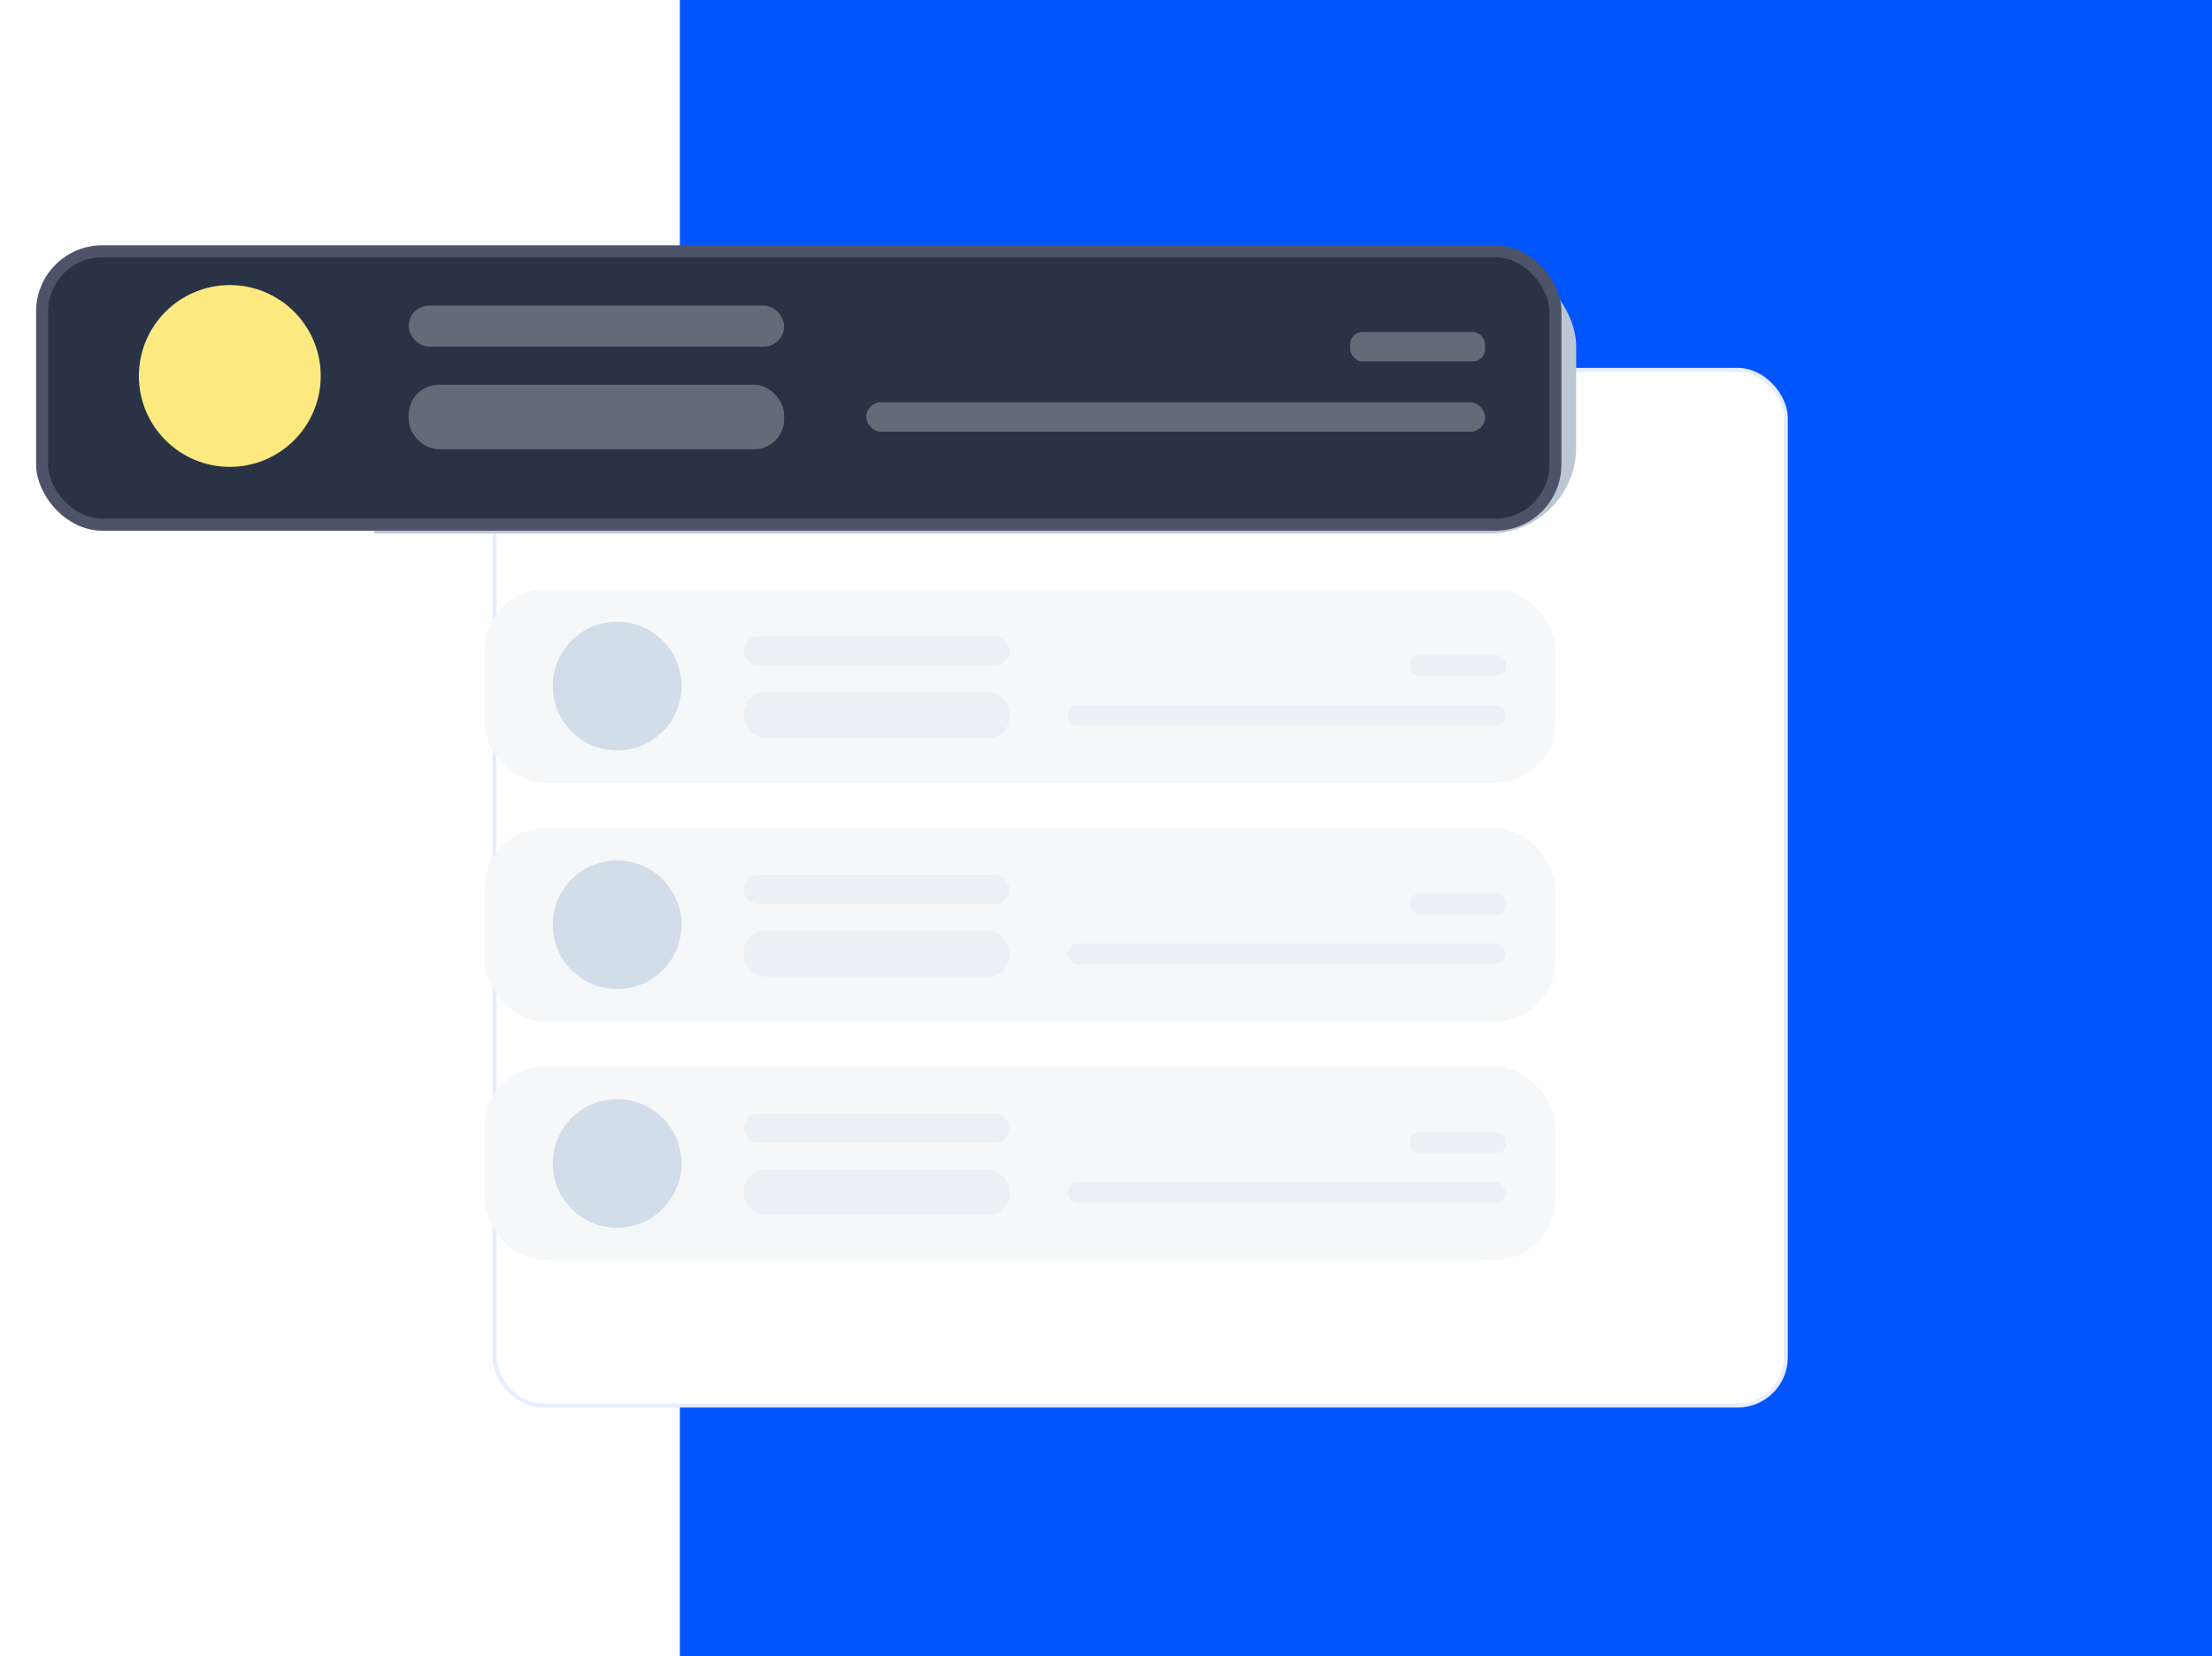 <svg xmlns="http://www.w3.org/2000/svg" xmlns:xlink="http://www.w3.org/1999/xlink" width="551.5" height="413" viewBox="0 0 551.5 413">
  <defs>
    <filter id="Rectangle_716" x="77.81" y="46.736" width="412.924" height="349.264" filterUnits="userSpaceOnUse">
      <feOffset dx="30" dy="20" input="SourceAlpha"/>
      <feGaussianBlur stdDeviation="15" result="blur"/>
      <feFlood flood-opacity="0.161"/>
      <feComposite operator="in" in2="blur"/>
      <feComposite in="SourceGraphic"/>
    </filter>
    <clipPath id="clip-path">
      <rect id="SVGID" width="321.924" height="258.264" rx="10.211" fill="none"/>
    </clipPath>
    <filter id="Rectangle_718" x="0" y="52.174" width="398.303" height="89.168" filterUnits="userSpaceOnUse">
      <feOffset dy="3" input="SourceAlpha"/>
      <feGaussianBlur stdDeviation="3" result="blur-2"/>
      <feFlood flood-opacity="0.161"/>
      <feComposite operator="in" in2="blur-2"/>
      <feComposite in="SourceGraphic"/>
    </filter>
  </defs>
  <g id="Group_1447" data-name="Group 1447" transform="translate(-888.5 -1877)">
    <rect id="Rectangle_714" data-name="Rectangle 714" width="382" height="413" transform="translate(1058 1877)" fill="#05f"/>
    <g id="Group_1410" data-name="Group 1410" transform="translate(-1600 1672.945)">
      <g transform="matrix(1, 0, 0, 1, 2488.5, 204.05)" filter="url(#Rectangle_716)">
        <rect id="Rectangle_716-2" data-name="Rectangle 716" width="321.924" height="258.264" rx="12" transform="translate(93.31 72.24)" fill="#fff" stroke="#e5eeff" stroke-width="1"/>
      </g>
      <g id="Group_1406" data-name="Group 1406" transform="translate(2499 263.729)">
        <g id="Group_1405" data-name="Group 1405" transform="translate(82.81 12.562)">
          <g id="Group_1404" data-name="Group 1404" clip-path="url(#clip-path)">
            <rect id="Rectangle_717" data-name="Rectangle 717" width="377.303" height="68.168" rx="21.542" transform="translate(-77.634 -7.386)" fill="#bcc7d4"/>
          </g>
        </g>
        <g transform="matrix(1, 0, 0, 1, -10.5, -59.67)" filter="url(#Rectangle_718)">
          <rect id="Rectangle_718-2" data-name="Rectangle 718" width="377.303" height="68.168" rx="15" transform="translate(10.5 59.67)" fill="#2a3245" stroke="#4d5368" stroke-width="3"/>
        </g>
        <circle id="Ellipse_189" data-name="Ellipse 189" cx="22.667" cy="22.667" r="22.667" transform="translate(24.13 11.417)" fill="#fcea81"/>
        <rect id="Rectangle_719" data-name="Rectangle 719" width="93.595" height="16.087" rx="7.478" transform="translate(184.996 52.364) rotate(180)" fill="#ebf0f5" opacity="0.3"/>
        <rect id="Rectangle_720" data-name="Rectangle 720" width="93.595" height="10.237" rx="5.118" transform="translate(184.996 26.772) rotate(180)" fill="#ebf0f5" opacity="0.3"/>
        <rect id="Rectangle_721" data-name="Rectangle 721" width="33.636" height="7.312" rx="3.023" transform="translate(326.119 23.116)" fill="#ebf0f5" opacity="0.3"/>
        <rect id="Rectangle_722" data-name="Rectangle 722" width="154.285" height="7.312" rx="3.656" transform="translate(205.469 40.665)" fill="#ebf0f5" opacity="0.3"/>
      </g>
      <g id="Group_1407" data-name="Group 1407" transform="translate(2609.241 351.02)">
        <rect id="Rectangle_723" data-name="Rectangle 723" width="267.062" height="48.251" rx="15.248" transform="translate(0 0)" fill="#f6f7f8"/>
        <circle id="Ellipse_190" data-name="Ellipse 190" cx="16.044" cy="16.044" r="16.044" transform="translate(17.08 8.081)" fill="#d1dde8"/>
        <rect id="Rectangle_724" data-name="Rectangle 724" width="66.248" height="11.386" rx="5.293" transform="translate(130.943 37.064) rotate(180)" fill="#ebf0f5"/>
        <rect id="Rectangle_725" data-name="Rectangle 725" width="66.248" height="7.246" rx="3.623" transform="translate(130.943 18.95) rotate(180)" fill="#ebf0f5"/>
        <rect id="Rectangle_726" data-name="Rectangle 726" width="23.808" height="5.176" rx="2.139" transform="translate(230.833 16.362)" fill="#ebf0f5"/>
        <rect id="Rectangle_727" data-name="Rectangle 727" width="109.206" height="5.176" rx="2.588" transform="translate(145.435 28.783)" fill="#ebf0f5"/>
      </g>
      <g id="Group_1408" data-name="Group 1408" transform="translate(2609.241 410.54)">
        <rect id="Rectangle_728" data-name="Rectangle 728" width="267.062" height="48.251" rx="15.248" fill="#f6f7f8"/>
        <circle id="Ellipse_191" data-name="Ellipse 191" cx="16.044" cy="16.044" r="16.044" transform="translate(17.08 8.081)" fill="#d1dde8"/>
        <rect id="Rectangle_729" data-name="Rectangle 729" width="66.248" height="11.386" rx="5.293" transform="translate(130.943 37.064) rotate(180)" fill="#ebf0f5"/>
        <rect id="Rectangle_730" data-name="Rectangle 730" width="66.248" height="7.246" rx="3.623" transform="translate(130.943 18.95) rotate(180)" fill="#ebf0f5"/>
        <rect id="Rectangle_731" data-name="Rectangle 731" width="23.808" height="5.176" rx="2.139" transform="translate(230.833 16.362)" fill="#ebf0f5"/>
        <rect id="Rectangle_732" data-name="Rectangle 732" width="109.206" height="5.176" rx="2.588" transform="translate(145.435 28.783)" fill="#ebf0f5"/>
      </g>
      <g id="Group_1409" data-name="Group 1409" transform="translate(2609.241 470.059)">
        <rect id="Rectangle_733" data-name="Rectangle 733" width="267.062" height="48.251" rx="15.248" transform="translate(0 0)" fill="#f6f7f8"/>
        <circle id="Ellipse_192" data-name="Ellipse 192" cx="16.044" cy="16.044" r="16.044" transform="translate(17.08 8.081)" fill="#d1dde8"/>
        <rect id="Rectangle_734" data-name="Rectangle 734" width="66.248" height="11.386" rx="5.293" transform="translate(130.943 37.064) rotate(180)" fill="#ebf0f5"/>
        <rect id="Rectangle_735" data-name="Rectangle 735" width="66.248" height="7.246" rx="3.623" transform="translate(130.943 18.95) rotate(180)" fill="#ebf0f5"/>
        <rect id="Rectangle_736" data-name="Rectangle 736" width="23.808" height="5.176" rx="2.139" transform="translate(230.833 16.362)" fill="#ebf0f5"/>
        <rect id="Rectangle_737" data-name="Rectangle 737" width="109.206" height="5.176" rx="2.588" transform="translate(145.435 28.783)" fill="#ebf0f5"/>
      </g>
    </g>
  </g>
</svg>
